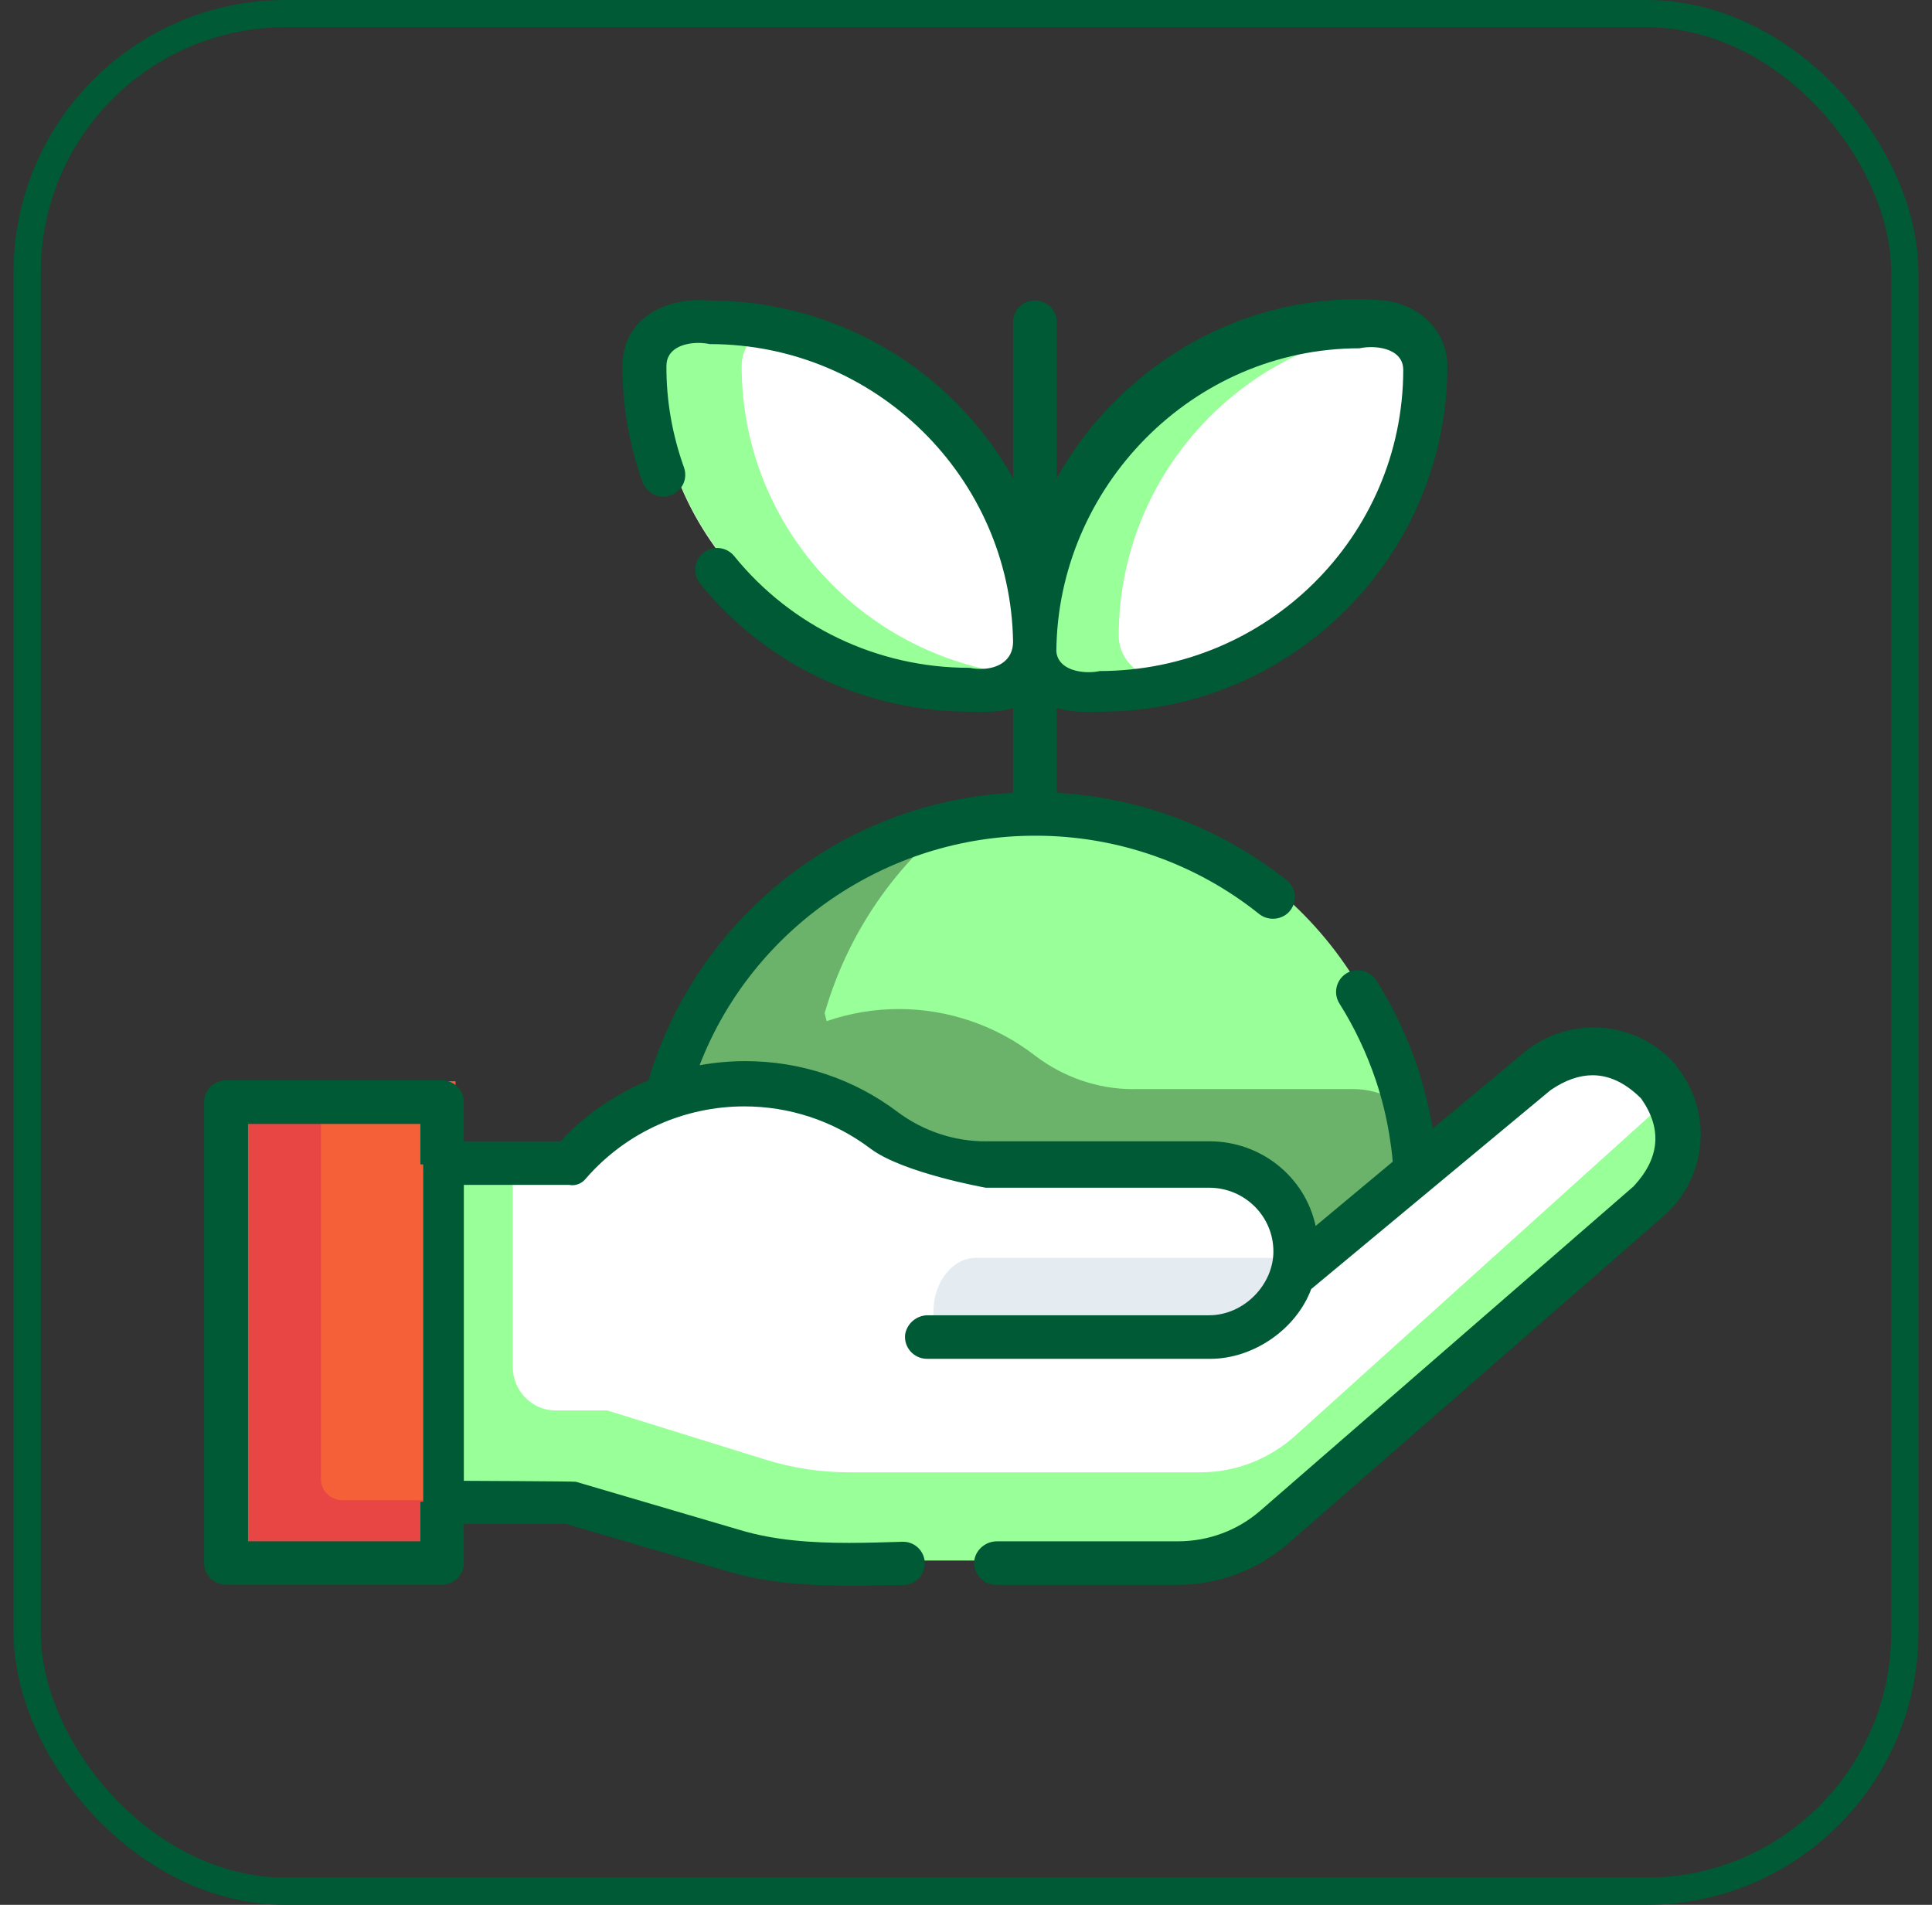<svg width="71" height="70" viewBox="0 0 71 70" fill="none" xmlns="http://www.w3.org/2000/svg">
<rect x="0" y="0" width="71" height="70" fill="#333333" stroke="none"/>
<path fill-rule="evenodd" clip-rule="evenodd" d="M25.693 11.93C24.827 11.93 24.136 12.621 24.136 13.478C24.136 19.788 29.304 24.904 35.676 24.904H36.432C37.297 24.904 37.996 24.213 37.996 23.355C37.99 17.044 32.822 11.93 26.449 11.93H25.693Z" fill="white"/>
<path fill-rule="evenodd" clip-rule="evenodd" d="M25.688 11.93C24.835 11.93 24.139 12.618 24.139 13.462C24.139 19.769 29.303 24.886 35.682 24.886C35.807 24.895 35.952 24.901 36.103 24.901C36.443 24.901 36.814 24.869 37.066 24.754H37.075C31.426 23.91 27.256 19.113 27.256 13.462C27.247 12.855 27.621 12.297 28.185 12.051C27.612 11.97 27.031 11.93 26.46 11.93H25.688Z" fill="#99FF99"/>
<path fill-rule="evenodd" clip-rule="evenodd" d="M49.541 11.93C43.163 11.93 37.999 17.044 37.999 23.355C37.999 24.213 38.698 24.904 39.555 24.904H40.32C46.688 24.904 51.853 19.788 51.859 13.478C51.859 12.621 51.162 11.93 50.297 11.93H49.541Z" fill="white"/>
<path fill-rule="evenodd" clip-rule="evenodd" d="M49.548 11.93C43.168 11.93 38.002 17.047 38.002 23.362C38.002 23.543 38.035 23.715 38.091 23.88C38.151 24.038 38.235 24.186 38.341 24.325C38.64 24.687 39.083 24.901 39.555 24.901H40.321C40.904 24.901 41.479 24.862 42.052 24.779C41.819 24.672 41.612 24.516 41.453 24.325C41.346 24.186 41.262 24.038 41.203 23.88C41.146 23.715 41.113 23.544 41.113 23.365C41.114 17.704 45.291 12.902 50.938 12.052C50.738 11.97 50.529 11.93 50.313 11.93H49.548Z" fill="#99FF99"/>
<path fill-rule="evenodd" clip-rule="evenodd" d="M38.184 29.542C32.173 29.542 26.785 33.524 25.06 39.442L25.128 39.737C25.995 39.442 26.895 39.298 27.787 39.298C29.578 39.298 31.345 39.88 32.808 40.998C33.856 41.785 35.125 42.215 36.436 42.215C36.45 42.215 36.462 42.215 36.474 42.215H44.433C46.078 42.215 47.479 43.492 47.579 45.15C47.606 45.511 47.563 45.876 47.455 46.221L51.859 42.51V42.493C51.457 35.808 46.346 30.372 39.731 29.628C39.212 29.57 38.698 29.542 38.184 29.542Z" fill="#99FF99"/>
<path fill-rule="evenodd" clip-rule="evenodd" d="M35.85 29.539C30.708 30.455 26.53 34.268 25.06 39.372L25.137 39.662C26.002 39.365 26.896 39.218 27.788 39.218C29.577 39.218 31.344 39.807 32.806 40.938C33.853 41.734 35.122 42.169 36.433 42.169C36.447 42.169 36.459 42.169 36.471 42.169H44.428C46.073 42.169 47.473 43.461 47.573 45.137C47.6 45.504 47.556 45.872 47.449 46.221L51.853 42.467V42.449H51.862C51.819 41.868 51.752 41.287 51.651 40.706C51.098 40.261 50.426 40.022 49.722 40.022H41.717C41.693 40.024 41.666 40.024 41.642 40.024C40.343 40.024 39.087 39.589 38.049 38.8C36.589 37.669 34.82 37.081 33.031 37.081C32.141 37.081 31.245 37.227 30.38 37.525L30.305 37.234C31.212 34.087 33.175 31.361 35.85 29.539Z" fill="#6BB36B"/>
<path fill-rule="evenodd" clip-rule="evenodd" d="M58.543 37.884C57.803 37.884 57.058 38.136 56.48 38.638L47.589 46.363L47.577 46.366C47.651 46.076 47.688 45.771 47.68 45.456C47.639 43.707 46.212 42.338 44.531 42.338H36.469C36.469 42.338 33.818 41.799 32.755 40.961C31.243 39.768 29.459 39.186 27.685 39.186C25.314 39.186 22.962 40.225 21.305 42.222H16.742V55.024H21.305L27.2 56.868C28.212 57.186 29.265 57.344 30.318 57.344H43.409C44.708 57.344 45.965 56.861 46.943 55.968L60.602 43.539C61.951 42.303 62.029 40.139 60.761 38.807C60.179 38.192 59.364 37.884 58.543 37.884Z" fill="white"/>
<path fill-rule="evenodd" clip-rule="evenodd" d="M61.011 40.665L47.614 52.747C46.65 53.621 45.408 54.105 44.124 54.105H31.189C30.156 54.105 29.133 53.949 28.152 53.646L22.314 51.831H20.41C19.546 51.831 18.842 51.105 18.842 50.216V42.539H16.742V55.074H21.299L27.146 56.888C28.127 57.189 29.15 57.344 30.183 57.344H43.084C44.369 57.344 45.61 56.861 46.573 55.989L60.054 43.828C60.725 43.222 61.102 42.348 61.102 41.432C61.102 41.173 61.068 40.914 61.011 40.665Z" fill="#99FF99"/>
<path fill-rule="evenodd" clip-rule="evenodd" d="M35.864 46.224C35.004 46.224 34.302 47.112 34.302 48.21V49.005H44.303C45.655 49.005 46.858 47.873 47.241 46.224H35.864Z" fill="#E4ECF2"/>
<path fill-rule="evenodd" clip-rule="evenodd" d="M8.427 39.735V57.344H16.739V39.735H8.427Z" fill="#F56038"/>
<path fill-rule="evenodd" clip-rule="evenodd" d="M8.427 39.735V57.344H16.739V55.129H12.579C12.148 55.129 11.796 54.785 11.796 54.36V39.735H8.427Z" fill="#E74645"/>
<path fill-rule="evenodd" clip-rule="evenodd" d="M50.387 12.756C50.942 12.756 51.569 12.967 51.569 13.591C51.56 19.701 46.573 24.653 40.417 24.66C40.294 24.687 40.154 24.702 40.009 24.702C39.477 24.702 38.873 24.506 38.82 23.945C38.861 17.911 43.816 12.799 49.963 12.799C50.09 12.772 50.235 12.756 50.387 12.756ZM15.449 41.303V42.786C15.459 42.786 15.459 42.793 15.553 42.793V55.185C15.459 55.185 15.449 55.192 15.449 55.192V56.641H9.114V41.303H15.449ZM49.859 11C45.322 11 41.099 13.544 38.837 17.564V11.862C38.845 11.477 38.579 11.146 38.209 11.061C38.15 11.046 38.089 11.042 38.029 11.042C37.596 11.042 37.223 11.387 37.23 11.844V17.571C34.981 13.549 30.715 11.044 26.08 11.044C25.957 11.031 25.832 11.027 25.71 11.027C24.304 11.027 22.876 11.786 22.876 13.447C22.87 14.895 23.117 16.327 23.607 17.7C23.718 18.029 24.031 18.251 24.383 18.251C24.412 18.251 24.444 18.248 24.473 18.245C24.989 18.177 25.308 17.666 25.136 17.179C24.706 15.976 24.483 14.715 24.491 13.447C24.491 12.816 25.114 12.602 25.668 12.602C25.818 12.602 25.962 12.619 26.087 12.645C32.175 12.645 37.137 17.546 37.23 23.587C37.225 24.285 36.656 24.582 36.041 24.582C35.906 24.582 35.769 24.568 35.634 24.541C35.627 24.541 35.616 24.541 35.606 24.541C32.251 24.541 29.078 23.027 26.98 20.433C26.818 20.237 26.585 20.137 26.355 20.137C26.116 20.137 25.879 20.239 25.719 20.444C25.486 20.75 25.496 21.176 25.744 21.466C28.157 24.431 31.787 26.153 35.634 26.153C35.763 26.157 35.903 26.162 36.048 26.162C36.453 26.162 36.896 26.129 37.23 26.017V29.135C34.27 29.289 31.427 30.328 29.075 32.118C26.561 34.026 24.724 36.685 23.831 39.701C22.602 40.213 21.495 40.969 20.593 41.941H17.046V40.502C17.046 40.059 16.686 39.701 16.25 39.701H8.307C7.86 39.701 7.5 40.059 7.5 40.502V57.434C7.5 57.877 7.86 58.235 8.307 58.235H16.25C16.686 58.235 17.046 57.877 17.046 57.434V56.003H20.809L26.75 57.749C28.197 58.18 29.757 58.274 31.299 58.274C31.927 58.274 32.551 58.258 33.161 58.243C33.171 58.243 33.183 58.245 33.193 58.245C33.625 58.245 33.985 57.892 33.985 57.451C33.985 57.011 33.625 56.658 33.193 56.658C33.183 56.658 33.171 56.658 33.161 56.658C32.521 56.677 31.863 56.699 31.199 56.699C29.845 56.699 28.474 56.609 27.213 56.231L21.16 54.452C21.083 54.435 17.046 54.418 17.046 54.418V43.542H20.912C20.951 43.55 20.991 43.555 21.029 43.555C21.218 43.555 21.4 43.47 21.52 43.321C23.039 41.568 25.187 40.658 27.353 40.658C28.977 40.658 30.608 41.166 31.994 42.213C33.188 43.109 36.227 43.647 36.227 43.647H44.434C45.739 43.647 46.797 44.694 46.797 45.989C46.797 47.209 45.714 48.334 44.434 48.334H34.098C33.686 48.334 33.333 48.631 33.264 49.033C33.205 49.51 33.583 49.935 34.071 49.935H44.479C46.066 49.935 47.638 48.845 48.187 47.37L56.985 40.059C57.517 39.696 58.03 39.514 58.526 39.514C59.146 39.514 59.739 39.798 60.309 40.366C61.089 41.473 61.003 42.554 60.034 43.596L46.315 55.516C45.481 56.241 44.409 56.641 43.294 56.641H36.639C36.227 56.641 35.867 56.94 35.805 57.339C35.747 57.816 36.124 58.243 36.605 58.243H43.26C44.77 58.243 46.23 57.698 47.363 56.701L61.157 44.67C62.754 43.253 62.953 40.843 61.614 39.189H61.631C60.846 38.248 59.708 37.758 58.56 37.758C57.664 37.758 56.761 38.058 56.017 38.668L52.651 41.473C52.521 40.707 52.332 39.947 52.091 39.207C51.714 38.099 51.216 37.043 50.598 36.054C50.446 35.799 50.174 35.655 49.889 35.655C49.803 35.655 49.715 35.667 49.629 35.697C49.149 35.874 48.95 36.446 49.224 36.879C49.784 37.766 50.23 38.72 50.564 39.708C50.787 40.373 50.951 41.047 51.062 41.737C51.113 42.053 51.157 42.376 51.182 42.69L48.349 45.052C47.954 43.236 46.34 41.951 44.468 41.941H36.269C36.257 41.943 36.244 41.943 36.229 41.943C35.069 41.943 33.941 41.568 33.006 40.877C31.383 39.643 29.411 38.995 27.397 38.995C26.835 38.995 26.272 39.044 25.71 39.146C27.642 34.128 32.57 30.711 38.029 30.711C38.042 30.711 38.054 30.711 38.066 30.711C41.049 30.711 43.936 31.723 46.254 33.573C46.407 33.7 46.592 33.763 46.779 33.763C46.98 33.763 47.179 33.69 47.335 33.549C47.689 33.208 47.662 32.646 47.285 32.347C44.873 30.431 41.918 29.305 38.837 29.135V26.017C39.165 26.129 39.612 26.162 40.019 26.162C40.163 26.162 40.306 26.157 40.433 26.153C47.466 26.153 53.19 20.451 53.19 13.447C53.19 12.118 52.102 11.136 50.77 11.034C50.466 11.012 50.162 11 49.859 11Z" fill="#005A35"/>
<rect x="1" y="0.5" width="69" height="69" rx="9.5" stroke="#005A35"/>
</svg>
